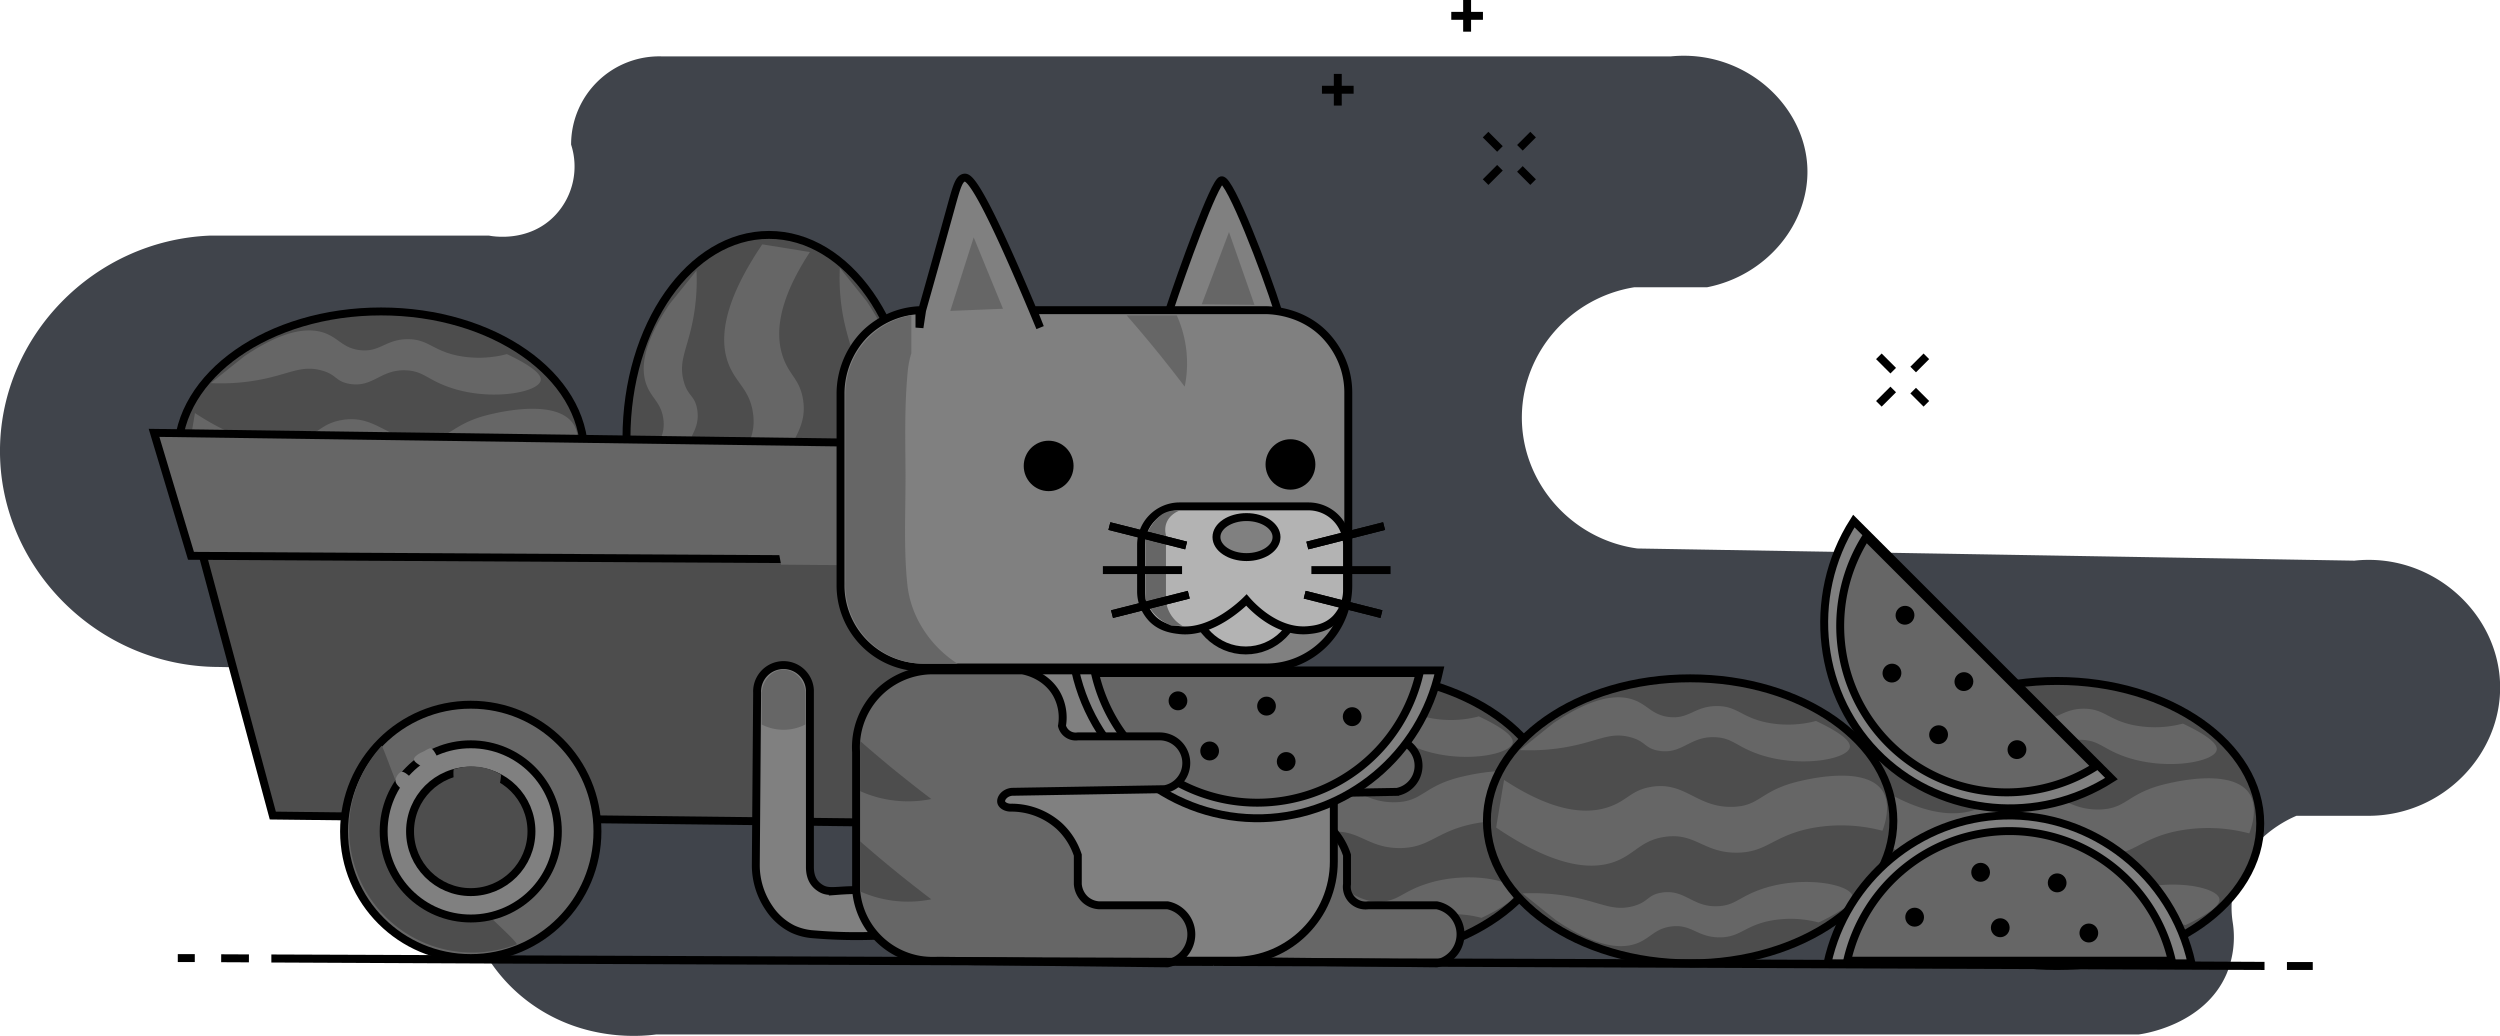 <svg xmlns="http://www.w3.org/2000/svg" viewBox="0 0 947.2 392.5"><defs><style>.cls-1{fill:#40444b;}.cls-2,.cls-7{fill:#4d4d4d;}.cls-2,.cls-4,.cls-5,.cls-6{stroke:#000;stroke-miterlimit:10;stroke-width:3px;}.cls-3,.cls-4{fill:#666;}.cls-5,.cls-8{fill:gray;}.cls-6{fill:#b3b3b3;}</style></defs><g id="Layer_2" data-name="Layer 2"><g id="Cat"><path class="cls-1" d="M250.9,21.37H633c27.73-2.8,51.07,18.33,51.79,42.58.61,20.59-15.17,40.38-38,44.89H619.19c-24.15,3.89-42.08,24.5-42.58,48.34-.53,25,18.27,47.11,43.73,50.63L892,212.42c29.28-3.18,54.7,19.68,55.24,47.18.52,26.13-21.55,49.26-49.48,49.49H870.08c-2.65,1.12-18,7.87-23,24.17a36.19,36.19,0,0,0-1.16,16.11,36.18,36.18,0,0,1-2.3,19.57c-8.35,19.55-31.87,22.83-33.37,23H248.6c-5.16.67-26.92,2.93-47.19-11.51-25.66-18.29-27.46-48.06-27.62-51.79V299.89a37.57,37.57,0,0,0-1.15-20.72c-7.13-19.81-29.27-24.93-31.07-25.32l-58.7-1.15C36.64,252.6-.6,214.42,0,169.84c.57-42.53,35.4-78.66,79.41-80.57H185.3c.69.15,15.2,3,25.32-8a26.91,26.91,0,0,0,5.76-26.47A33.4,33.4,0,0,1,250.9,21.37Z"/><ellipse class="cls-2" cx="144.36" cy="172" rx="77" ry="54"/><path class="cls-3" d="M73.86,156.5c19.7,12.94,32.06,12.9,39.82,10.2,7-2.43,8.23-6.26,15.86-7.56,13-2.21,17.17,7.94,31,7.56,10.57-.3,10.3-6.33,25.68-9.82,4.11-.94,24.76-5.63,31,3.77,1,1.46,3.35,5.95,0,15.11A60.73,60.73,0,0,0,189.2,175c-13.68,3-16,9-27.19,9.06-12.65.05-15.62-7.65-27.18-6-8.75,1.22-11.19,6.18-18.13,9.07-8.17,3.39-21.9,3.63-45.84-12.59Z"/><path class="cls-3" d="M97.86,200.5c12.37,2.09,16.83,5.95,24.78,3.86,6-1.56,5.35-4.21,10.79-5.14,8.84-1.5,11.69,5.4,21.07,5.14,7.1-.2,8.2-3.61,17.48-6.68,15.26-5.05,33-1.68,33.88,2.82.35,1.76-1.7,4.74-12.81,10a41.43,41.43,0,0,0-19-.52c-9.31,2.05-10.9,6.15-18.5,6.17-8.6,0-10.63-5.21-18.5-4.11-5.95.83-7.61,4.2-12.33,6.17-5.56,2.31-14.9,2.47-31.2-8.57L80.86,199.5A79.73,79.73,0,0,1,97.86,200.5Z"/><path class="cls-3" d="M96.86,144.16c12.37-2.09,16.83-5.95,24.78-3.86,6,1.56,5.35,4.21,10.79,5.14,8.84,1.5,11.69-5.4,21.07-5.14,7.1.2,8.2,3.61,17.48,6.68,15.26,5.05,33,1.68,33.88-2.82.35-1.76-1.7-4.74-12.81-10a41.43,41.43,0,0,1-19,.52c-9.31-2.05-10.9-6.15-18.5-6.17-8.6,0-10.63,5.21-18.5,4.11-5.95-.83-7.61-4.2-12.33-6.17-5.56-2.31-14.9-2.47-31.2,8.57L79.86,145.16A79.73,79.73,0,0,0,96.86,144.16Z"/><ellipse class="cls-2" cx="512.63" cy="309.26" rx="77" ry="54"/><path class="cls-3" d="M442.13,293.76c19.7,12.94,32.05,12.9,39.82,10.19,7-2.43,8.23-6.25,15.86-7.55,13-2.21,17.17,7.94,31,7.55,10.57-.29,10.3-6.32,25.67-9.81,4.11-.94,24.77-5.63,31,3.77,1,1.45,3.35,5.95,0,15.1a60.6,60.6,0,0,0-27.94-.75c-13.68,3-16,9-27.18,9.06-12.65,0-15.62-7.65-27.19-6-8.75,1.22-11.18,6.17-18.12,9.06-8.17,3.4-21.9,3.64-45.84-12.58Z"/><path class="cls-3" d="M466.13,337.76c12.37,2.09,16.83,5.95,24.78,3.86,6-1.57,5.35-4.21,10.79-5.14,8.84-1.51,11.69,5.4,21.07,5.14,7.09-.2,8.19-3.61,17.47-6.68,15.26-5.05,33-1.68,33.89,2.82.34,1.76-1.7,4.74-12.82,10a41.24,41.24,0,0,0-19-.52c-9.31,2.05-10.9,6.14-18.5,6.17-8.61,0-10.63-5.21-18.5-4.11-6,.83-7.61,4.2-12.34,6.16-5.55,2.32-14.9,2.48-31.19-8.56l-12.64-10.17A79.73,79.73,0,0,1,466.13,337.76Z"/><path class="cls-3" d="M465.13,281.42c12.37-2.1,16.83-5.95,24.78-3.86,6,1.56,5.35,4.21,10.79,5.13,8.84,1.51,11.69-5.4,21.07-5.13,7.09.19,8.19,3.6,17.47,6.68,15.26,5.05,33,1.67,33.89-2.82.34-1.77-1.7-4.74-12.82-10a41.25,41.25,0,0,1-19,.51c-9.31-2-10.9-6.14-18.5-6.16-8.61,0-10.63,5.2-18.5,4.11-6-.83-7.61-4.2-12.34-6.17-5.55-2.31-14.9-2.47-31.19,8.56l-12.64,10.18A79.73,79.73,0,0,0,465.13,281.42Z"/><ellipse class="cls-2" cx="779.36" cy="312" rx="77" ry="54"/><path class="cls-3" d="M708.86,296.5c19.7,12.94,32.06,12.9,39.82,10.2,7-2.43,8.23-6.26,15.86-7.56,13-2.21,17.17,7.94,31,7.56,10.57-.3,10.3-6.33,25.68-9.82,4.11-.94,24.76-5.63,31,3.77,1,1.46,3.35,6,0,15.11A60.73,60.73,0,0,0,824.2,315c-13.68,3-16,9-27.19,9.06-12.65.05-15.62-7.65-27.18-6-8.75,1.22-11.19,6.18-18.13,9.07-8.17,3.39-21.9,3.63-45.84-12.59Z"/><path class="cls-3" d="M732.86,340.5c12.37,2.09,16.83,5.95,24.78,3.86,6-1.56,5.35-4.21,10.79-5.14,8.84-1.5,11.69,5.4,21.07,5.14,7.1-.2,8.2-3.61,17.48-6.68,15.26-5.05,33-1.68,33.88,2.82.35,1.76-1.7,4.74-12.81,10a41.43,41.43,0,0,0-19-.52c-9.31,2.05-10.9,6.15-18.5,6.17-8.6,0-10.63-5.21-18.5-4.11-5.95.83-7.61,4.2-12.33,6.17-5.56,2.31-14.9,2.47-31.2-8.57L715.86,339.5A79.73,79.73,0,0,1,732.86,340.5Z"/><path class="cls-3" d="M731.86,284.16c12.37-2.09,16.83-6,24.78-3.86,6,1.56,5.35,4.21,10.79,5.14,8.84,1.5,11.69-5.4,21.07-5.14,7.1.2,8.2,3.61,17.48,6.68,15.26,5,33,1.68,33.88-2.82.35-1.76-1.7-4.74-12.81-10a41.43,41.43,0,0,1-19,.52c-9.31-2-10.9-6.15-18.5-6.17-8.6,0-10.63,5.21-18.5,4.11-5.95-.83-7.61-4.2-12.33-6.17-5.56-2.31-14.9-2.47-31.2,8.57l-12.64,10.17A79.73,79.73,0,0,0,731.86,284.16Z"/><ellipse class="cls-2" cx="640.36" cy="311" rx="77" ry="54"/><path class="cls-3" d="M569.86,295.5c19.7,12.94,32.06,12.9,39.82,10.2,7-2.43,8.23-6.26,15.86-7.56,13-2.21,17.17,7.94,31,7.56,10.57-.3,10.3-6.33,25.68-9.82,4.11-.94,24.76-5.63,31,3.77,1,1.46,3.35,6,0,15.11A60.73,60.73,0,0,0,685.2,314c-13.68,3-16,9-27.19,9.06-12.65.05-15.62-7.65-27.18-6-8.75,1.22-11.19,6.18-18.13,9.07-8.17,3.39-21.9,3.63-45.84-12.59Z"/><path class="cls-3" d="M593.86,339.5c12.37,2.09,16.83,5.95,24.78,3.86,6-1.56,5.35-4.21,10.79-5.14,8.84-1.5,11.69,5.4,21.07,5.14,7.1-.2,8.2-3.61,17.48-6.68,15.26-5.05,33-1.68,33.88,2.82.35,1.76-1.7,4.74-12.81,10a41.43,41.43,0,0,0-19-.52c-9.31,2.05-10.9,6.15-18.5,6.17-8.6,0-10.63-5.21-18.5-4.11-5.95.83-7.61,4.2-12.33,6.17-5.56,2.31-14.9,2.47-31.2-8.57L576.86,338.5A79.73,79.73,0,0,1,593.86,339.5Z"/><path class="cls-3" d="M592.86,283.16c12.37-2.09,16.83-6,24.78-3.86,6,1.56,5.35,4.21,10.79,5.14,8.84,1.5,11.69-5.4,21.07-5.14,7.1.2,8.2,3.61,17.48,6.68,15.26,5,33,1.68,33.88-2.82.35-1.76-1.7-4.74-12.81-10a41.43,41.43,0,0,1-19,.52c-9.31-2-10.9-6.15-18.5-6.17-8.6,0-10.63,5.21-18.5,4.11-5.95-.83-7.61-4.2-12.33-6.17-5.56-2.31-14.9-2.47-31.2,8.57l-12.64,10.17A79.73,79.73,0,0,0,592.86,283.16Z"/><ellipse class="cls-2" cx="291.36" cy="166" rx="54" ry="77"/><path class="cls-3" d="M306.86,95.5c-12.94,19.7-12.9,32.05-10.19,39.82,2.43,7,6.25,8.23,7.55,15.86,2.21,13-7.94,17.17-7.55,31,.29,10.57,6.32,10.3,9.81,25.67.94,4.11,5.63,24.77-3.77,31-1.46,1-5.95,3.35-15.11,0a60.45,60.45,0,0,0,.76-27.94c-3-13.68-9-16-9.06-27.18,0-12.65,7.65-15.62,6-27.19-1.22-8.75-6.17-11.18-9.06-18.12-3.4-8.17-3.64-21.9,12.58-45.84Z"/><path class="cls-3" d="M262.86,119.5c-2.09,12.37-5.95,16.83-3.86,24.78,1.57,6,4.21,5.35,5.14,10.79,1.51,8.84-5.4,11.69-5.14,21.07.2,7.09,3.61,8.2,6.68,17.48,5.05,15.25,1.68,33-2.82,33.88-1.76.34-4.74-1.7-10-12.81a41.29,41.29,0,0,0,.52-19c-2-9.31-6.14-10.9-6.17-18.5,0-8.61,5.21-10.63,4.11-18.5-.83-6-4.2-7.61-6.16-12.33-2.32-5.56-2.48-14.91,8.56-31.2l10.17-12.64A79.73,79.73,0,0,1,262.86,119.5Z"/><path class="cls-3" d="M319.2,118.5c2.1,12.37,5.95,16.83,3.86,24.78-1.56,6-4.21,5.35-5.14,10.79-1.5,8.84,5.41,11.69,5.14,21.07-.19,7.09-3.61,8.2-6.68,17.48-5.05,15.25-1.67,33,2.82,33.88,1.77.34,4.74-1.7,10-12.81a41.3,41.3,0,0,1-.51-19c2-9.31,6.14-10.9,6.16-18.5,0-8.61-5.2-10.63-4.11-18.5.83-6,4.2-7.61,6.17-12.33,2.31-5.56,2.47-14.91-8.57-31.2L318.2,101.5A79.73,79.73,0,0,0,319.2,118.5Z"/><path class="cls-2" d="M446.36,313l-343-4q-14-52-28-104l374,2Z"/><path class="cls-4" d="M415.36,212.5l-343-1.91q-7-23.29-14-46.59l356,5Q414.87,190.75,415.36,212.5Z"/><path class="cls-3" d="M469.36,215.5l-173.42-1.57-7.08-38.43,180,4.12Q469.11,197.56,469.36,215.5Z"/><path class="cls-5" d="M332.86,354.5a193.31,193.31,0,0,1-24.5-.5,22.34,22.34,0,0,1-8-2,23,23,0,0,1-9-8,28.73,28.73,0,0,1-5-16q.25-32.75.5-65.5a10,10,0,0,1,20-1v67c0,5.25,2.66,7.13,4,8,2.06,1.34,4.29,1.14,7,1a99.06,99.06,0,0,1,15,0"/><path class="cls-3" d="M305.14,274.5V262.07c-.53-4.77-4.16-8.34-8.28-8.33-4.4,0-8.16,4.11-8.27,9.26v11.5a18.12,18.12,0,0,0,16.55,0Z"/><path class="cls-5" d="M443.12,117.29c4.76-14.51,17.07-48.57,19.71-49,3.19-.52,16.75,34.73,21.38,49.56"/><path class="cls-5" d="M479.93,252.9H349.39a31.1,31.1,0,0,1-30.93-31.28V148.85a32.39,32.39,0,0,1,9.06-22.12,31.49,31.49,0,0,1,20.85-9.21v6.6l1-6.55c3.06-10.79,6.69-23.7,10.74-38.36,2.3-8.34,3.18-11.58,5.25-11.89,1.48-.23,5.24.81,26.1,50.53,1.1,2.64,2,4.81,2.61,6.27l-2.61-6.6,88.45,0c2.68.08,13.5.69,21.87,9.16a32.2,32.2,0,0,1,7.67,12.82,31.38,31.38,0,0,1,1.39,9.3v72.77A31.1,31.1,0,0,1,479.93,252.9Z"/><ellipse class="cls-6" cx="471.99" cy="226.51" rx="19.99" ry="19.93"/><ellipse cx="397.31" cy="176.53" rx="9.44" ry="9.55"/><ellipse cx="488.93" cy="175.97" rx="9.44" ry="9.55"/><path class="cls-6" d="M495.82,238.73c-12.38,1.27-22.1-9.69-23.57-11.4-1.39,1.39-13.15,12.85-25.38,11.4-2.32-.27-6.82-.8-10.28-4.3a15.59,15.59,0,0,1-3.6-6,14.68,14.68,0,0,1-.66-4.37V206.56a14.62,14.62,0,0,1,14.54-14.7h48.95a14.62,14.62,0,0,1,14.54,14.7V224a15.73,15.73,0,0,1-4.26,10.4C502.52,238.05,498.1,238.5,495.82,238.73Z"/><ellipse class="cls-5" cx="472.27" cy="203.49" rx="11.38" ry="7.58"/><path class="cls-3" d="M349.22,237.49A38.73,38.73,0,0,1,343.84,222c-1.58-14.31-.65-29.32-.76-43.71-.1-12.52-.37-25.32.87-37.8a32.57,32.57,0,0,1,1.34-6.64V119.45a30.22,30.22,0,0,0-25,29.88v70.59a30,30,0,0,0,29.57,31.58h13A42.75,42.75,0,0,1,349.22,237.49Z"/><path class="cls-3" d="M443.55,232.8a12.47,12.47,0,0,1-1.79-5.14V202.71a7.61,7.61,0,0,1,0-4c1.06-3.76,4.8-5.14,5.23-5.29a10.74,10.74,0,0,0-6.53,1.32,13,13,0,0,0-3.92,4,20.68,20.68,0,0,0-2.61,4.72V227a17.19,17.19,0,0,0,10,10.1H448A12.47,12.47,0,0,1,443.55,232.8Z"/><polygon class="cls-3" points="368.92 89.94 374.46 103.46 380.01 116.98 370.03 117.39 360.05 117.8 364.48 103.87 368.92 89.94"/><polygon class="cls-3" points="465.64 87.93 470.47 101.72 475.29 115.51 465.31 115.4 455.32 115.29 460.48 101.61 465.64 87.93"/><path class="cls-3" d="M448.86,146.5q-5.19-6.87-11-14-5.55-6.8-11-13h19a44.22,44.22,0,0,1,3,27Z"/><path class="cls-4" d="M412.36,297h60.5a4.6,4.6,0,0,1,4.72,3.91l51.78-.89a10.1,10.1,0,0,0-2-20l-31-1h-5c-.33-1-.66-2-1-3a18.38,18.38,0,0,0-2-12c-4.12-7.32-11.9-8.81-13-9h-35a29.14,29.14,0,0,0-28,31Z"/><path class="cls-4" d="M544.36,343h-26a7.07,7.07,0,0,1-8-8V324a26.19,26.19,0,0,0-7-11,27.18,27.18,0,0,0-18-7,5.15,5.15,0,0,1-.88,0H426.36v31a29.07,29.07,0,0,0,31,27l87,1a11.22,11.22,0,0,0,0-22Z"/><rect class="cls-5" x="325.36" y="254" width="180" height="110" rx="37.6"/><path class="cls-5" d="M496.86,216h30"/><path class="cls-5" d="M495.32,206.68l29.08-7.36"/><path class="cls-5" d="M495.32,206.68l29.08-7.36"/><path class="cls-5" d="M494.32,225.32l29.08,7.36"/><path class="cls-5" d="M494.32,225.32l29.08,7.36"/><path class="cls-5" d="M447.86,216h-30"/><path class="cls-5" d="M717.3,147.56,711.86,153"/><path class="cls-5" d="M729.86,135l-5,5"/><path class="cls-5" d="M717.3,140.44,711.86,135"/><path class="cls-5" d="M729.86,153l-5-5"/><path class="cls-5" d="M568.3,63.56,562.86,69"/><path class="cls-5" d="M580.86,51l-5,5"/><path class="cls-5" d="M568.3,56.44,562.86,51"/><path class="cls-5" d="M580.86,69l-5-5"/><path class="cls-5" d="M506.86,28V40"/><path class="cls-5" d="M512.86,34h-12"/><path class="cls-5" d="M555.86,0V12"/><path class="cls-5" d="M561.86,6h-12"/><path class="cls-5" d="M449.4,206.68l-29.08-7.36"/><path class="cls-5" d="M449.4,206.68l-29.08-7.36"/><path class="cls-5" d="M450.4,225.32l-29.08,7.36"/><path class="cls-5" d="M450.4,225.32l-29.08,7.36"/><path class="cls-5" d="M407.36,254c7.37,33.41,37.49,56.94,71,56,32.09-.9,60-24,67-56Z"/><path class="cls-4" d="M414.86,255a63.06,63.06,0,0,0,123,0Z"/><path class="cls-4" d="M352.36,254a29.14,29.14,0,0,0-28,31v52a29.07,29.07,0,0,0,31,27l87,1a11.22,11.22,0,0,0,0-22h-26a8.68,8.68,0,0,1-5-2,8.88,8.88,0,0,1-3-6V324a26.19,26.19,0,0,0-7-11,27.18,27.18,0,0,0-18-7c-2,.13-3.69-.84-4-2-.37-1.41,1.15-3.68,4-4l58-1a10.1,10.1,0,0,0-2-20h-31a5.36,5.36,0,0,1-6-4,18.38,18.38,0,0,0-2-12c-4.12-7.32-11.9-8.81-13-9Z"/><path class="cls-7" d="M352.86,340.73q-6.87-5.21-14-11c-4.53-3.7-8.86-7.38-13-11v19a44.44,44.44,0,0,0,27,3Z"/><path class="cls-7" d="M352.86,302.73q-6.87-5.21-14-11c-4.53-3.7-8.86-7.38-13-11v19a44.44,44.44,0,0,0,27,3Z"/><ellipse cx="446.31" cy="265.53" rx="3.55" ry="3.59"/><ellipse cx="458.31" cy="284.53" rx="3.55" ry="3.59"/><ellipse cx="479.86" cy="267.53" rx="3.55" ry="3.59"/><ellipse cx="487.31" cy="288.53" rx="3.55" ry="3.59"/><ellipse cx="512.31" cy="271.53" rx="3.55" ry="3.59"/><path class="cls-5" d="M702.38,197.41C684,226.25,688.62,264.19,713,287.22c23.33,22,59.41,25.41,87,7.78Z"/><path class="cls-4" d="M707,203.43a63.05,63.05,0,0,0,87,87Z"/><ellipse cx="721.76" cy="233.11" rx="3.59" ry="3.55" transform="translate(46.57 578.64) rotate(-45)"/><ellipse cx="716.82" cy="255.03" rx="3.59" ry="3.55" transform="translate(29.62 581.56) rotate(-45)"/><ellipse cx="744.08" cy="258.25" rx="3.59" ry="3.55" transform="translate(35.33 601.78) rotate(-45)"/><ellipse cx="734.49" cy="278.36" rx="3.59" ry="3.55" transform="translate(18.3 600.9) rotate(-45)"/><ellipse cx="764.19" cy="284.02" rx="3.59" ry="3.55" transform="translate(22.99 623.55) rotate(-45)"/><path class="cls-5" d="M830.36,365c-7.36-33.41-37.48-56.95-71-56-32.09.9-60,24-67,56Z"/><path class="cls-4" d="M822.86,364a63.06,63.06,0,0,0-123,0Z"/><ellipse cx="791.42" cy="353.5" rx="3.55" ry="3.59"/><ellipse cx="779.42" cy="334.5" rx="3.55" ry="3.59"/><ellipse cx="757.86" cy="351.5" rx="3.55" ry="3.59"/><ellipse cx="750.42" cy="330.5" rx="3.55" ry="3.59"/><ellipse cx="725.42" cy="347.5" rx="3.55" ry="3.59"/><circle class="cls-4" cx="178.36" cy="315" r="48"/><path class="cls-7" d="M164.35,325.88c-8.3-10.77-18.58-42-19.73-43.32a46.7,46.7,0,0,0,51.24,75.18C194.48,354.85,171.7,335.42,164.35,325.88Z"/><path class="cls-4" d="M104.31,363.18q177.66.9,355.47,1.29l-355.47-1.33Z"/><path class="cls-4" d="M866.48,366l9.78,0-9.78,0Z"/><path class="cls-4" d="M856.48,365.93q-198.21-1.06-396.7-1.46L856.48,366Z"/><path class="cls-4" d="M73.8,363l-6.44,0,6.44,0Z"/><path class="cls-4" d="M83.8,363.06v0l10.51.05v0Z"/><circle class="cls-5" cx="178.36" cy="315" r="33"/><path class="cls-8" d="M159.86,299.5c2.81,3.64,5.72,7.43,5.07,8.07-.26.26-.94-.14-8.07-5.07-3.79-2.62-7.31-5.09-7-7a4.88,4.88,0,0,1,.93-2.07,3.8,3.8,0,0,1,1.07-.93C152.58,292.18,154.44,292.45,159.86,299.5Z"/><path class="cls-8" d="M167.37,290c2.73,5,5.23,7.94,4.45,8.69a.25.25,0,0,1-.1.08c-1.31.77-4.08-2.78-8.86-6.26-3.61-2.63-6.25-3.66-6-5,.15-.81,1.34-1.58,2-2,.49-.31.64-.31,2-1a14.41,14.41,0,0,1,2-1C164.26,283.38,165.28,286.17,167.37,290Z"/><circle class="cls-2" cx="178.36" cy="315" r="23"/><path class="cls-7" d="M188.86,299c-.1.36-.19.63-.21.7-.71,2.17-3,7.8-7.79,7.8s-7.64-7.55-8-8.5a17.39,17.39,0,0,1-1-7.5,21.61,21.61,0,0,1,18,2A26,26,0,0,1,188.86,299Z"/></g></g></svg>